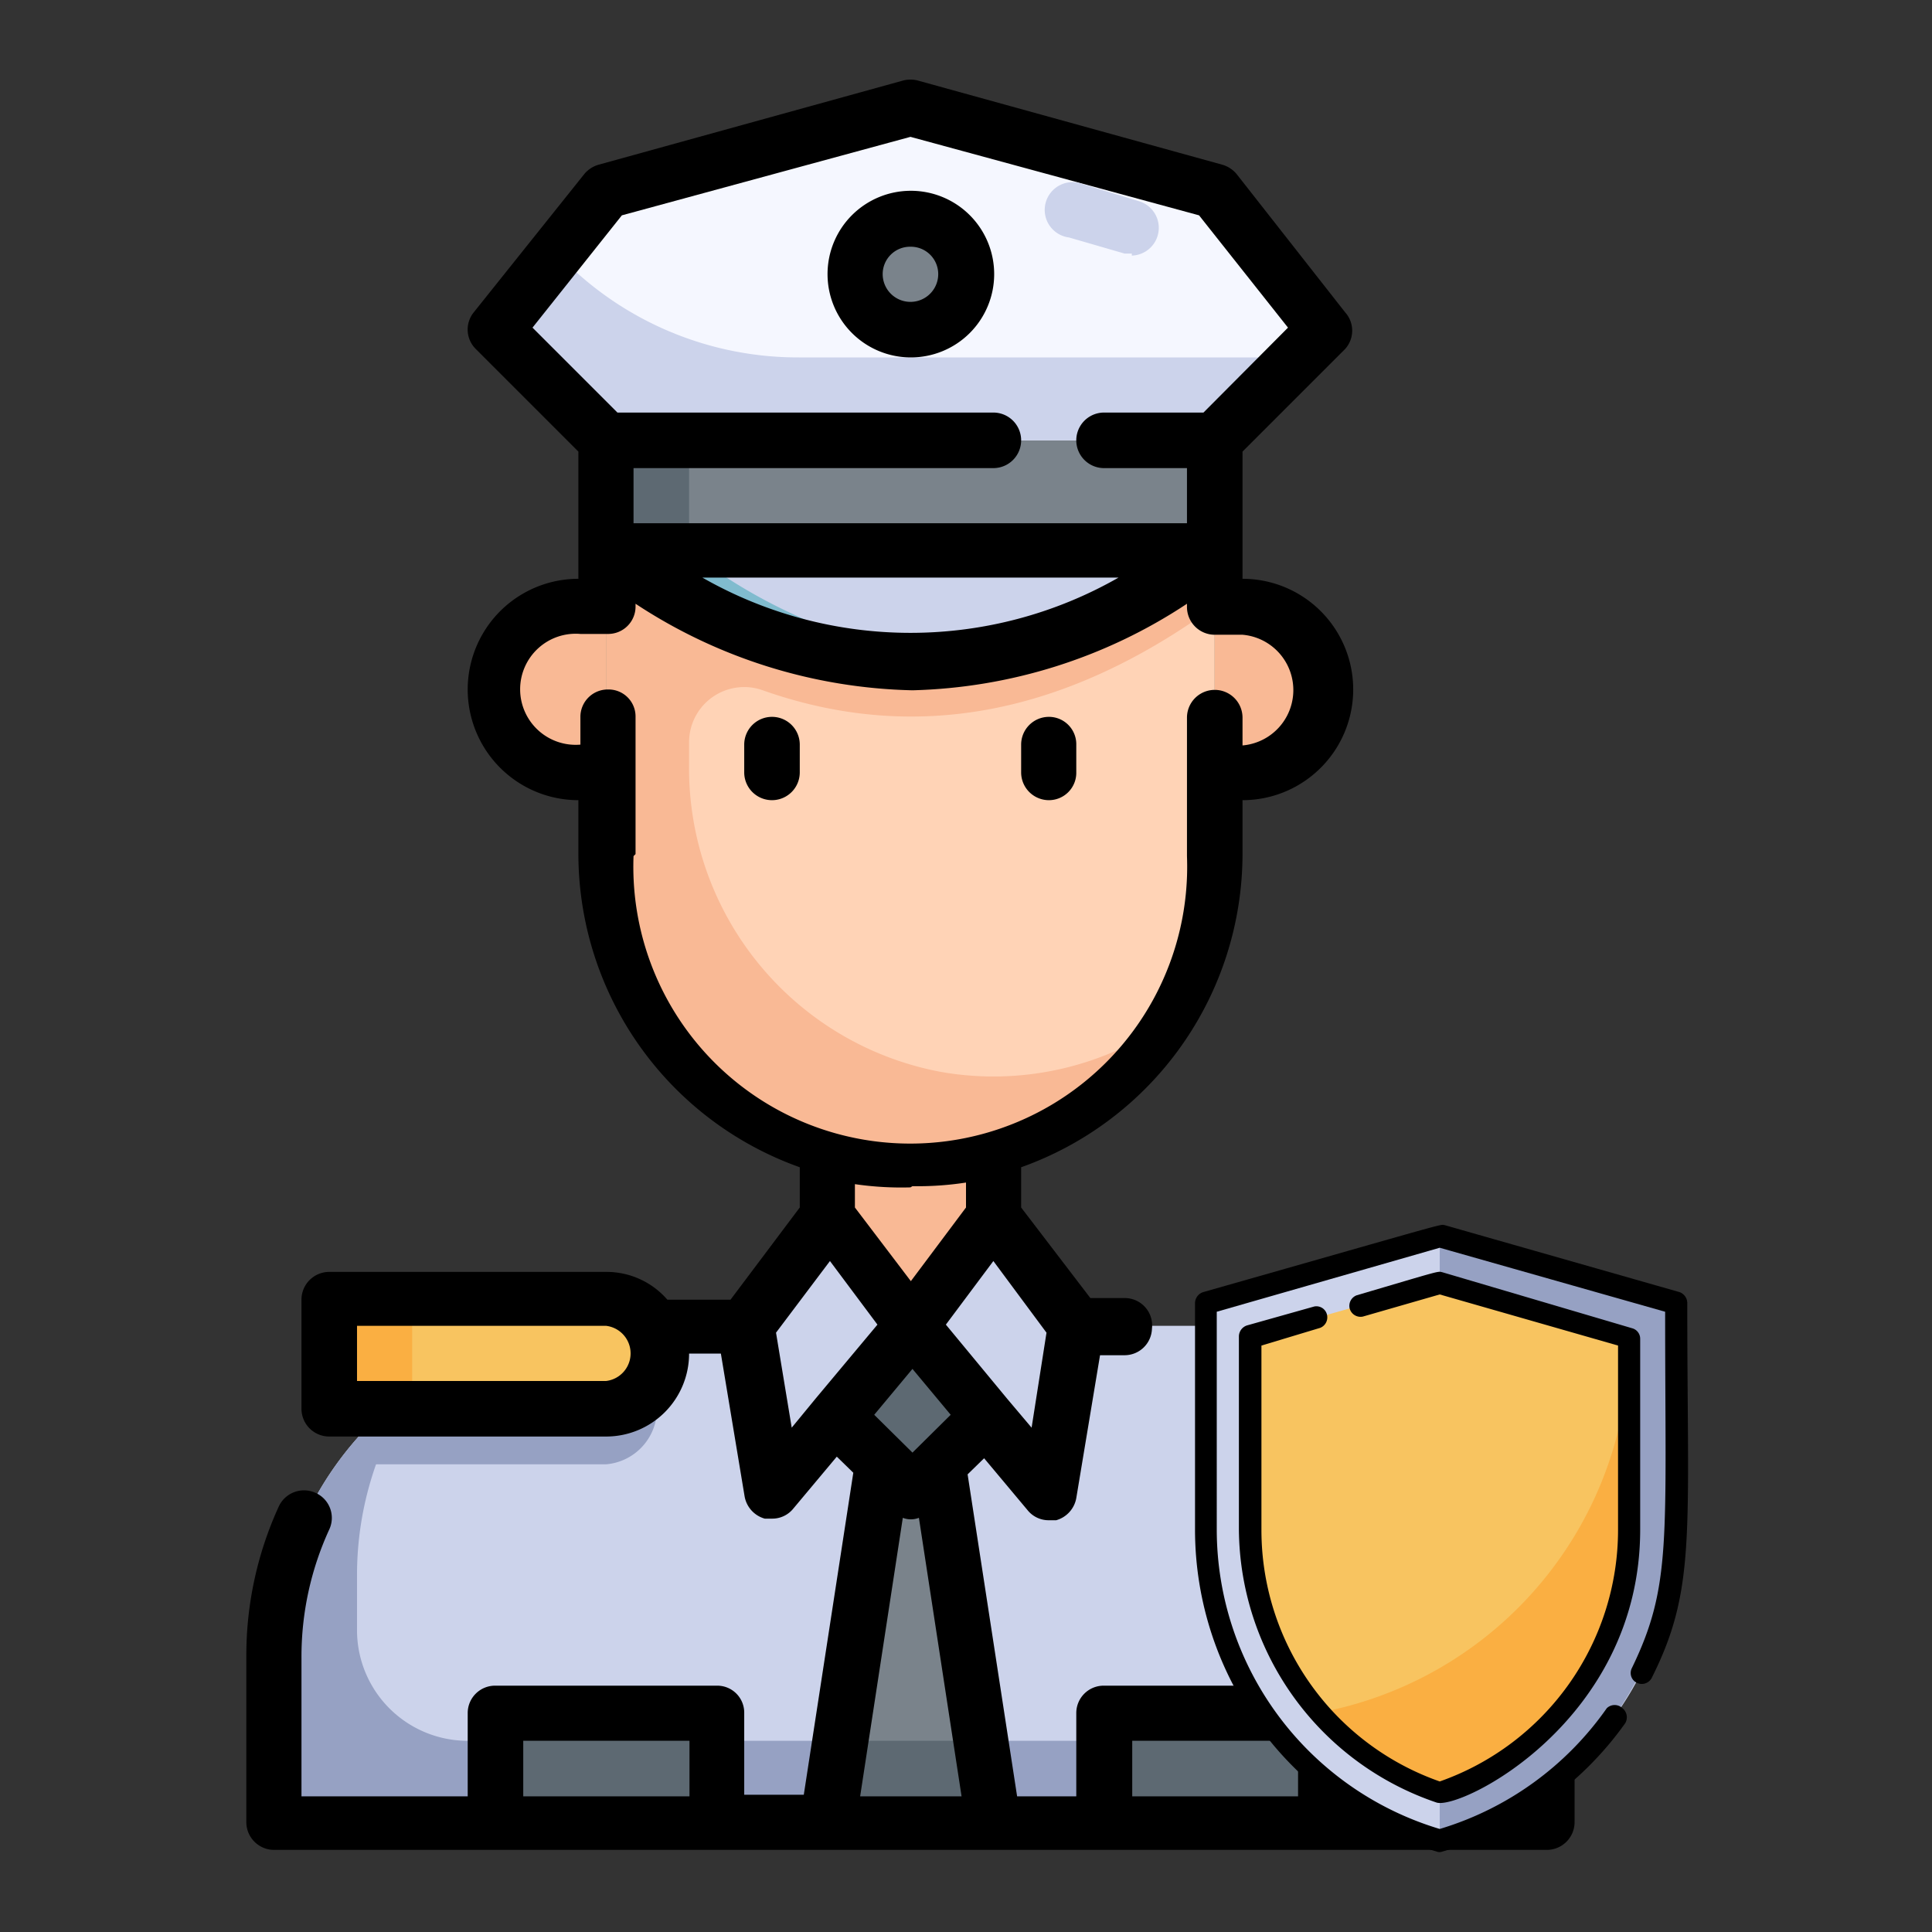 <svg xmlns="http://www.w3.org/2000/svg" viewBox="0 0 48 48"><rect x="0" y="0" width="48" height="48" fill="#333333" stroke="none"/><defs><style>.cls-1{fill:none;}.cls-2{fill:#ccd3eb;}.cls-3{fill:#96a1c3;}.cls-4{fill:#7a838b;}.cls-5{fill:#5d6972;}.cls-6{fill:#f8c460;}.cls-7{fill:#f9b995;}.cls-8{fill:#ffd3b6;}.cls-9{fill:#80bbce;}.cls-10{fill:#f5f7ff;}.cls-11{fill:#faaf42;}</style></defs><g id="Layer_2" data-name="Layer 2"><g id="Layer_1-2" data-name="Layer 1"><rect class="cls-1" width="48" height="48"/><g id="Layer_31" data-name="Layer 31"><path class="cls-2" d="M15.06,32.94H30.18a8.25,8.25,0,0,1,8.25,8.25v4.12H6.81V41.19A8.25,8.25,0,0,1,15.06,32.94Z"/><path class="cls-3" d="M11.62,43.25A2.75,2.75,0,0,1,8.87,40.5V39.13a8.24,8.24,0,0,1,1.48-4.71,8.24,8.24,0,0,0-3.54,6.77v4.12H38.43V43.25Z"/><path class="cls-3" d="M15.06,36.38a1.38,1.38,0,0,0,0-2.75h-3.3a8.19,8.19,0,0,0-3.39,2.75Z"/><path class="cls-4" d="M21.93,36.38l-1.37,8.93h4.12l-1.37-8.93Z"/><path class="cls-5" d="M20.87,43.25l-.31,2.06h4.12l-.32-2.06Z"/><path class="cls-6" d="M8.18,32.25h6.88a1.38,1.38,0,0,1,0,2.75H8.18V32.25Z"/><path class="cls-4" d="M12.31,42.56h5.5v2.75h-5.5Z"/><path class="cls-5" d="M12.31,43.25h5.5v2.06h-5.5Z"/><path class="cls-4" d="M32.93,45.31h-5.5V42.56h5.5Z"/><path class="cls-5" d="M27.43,43.25h5.5v2.06h-5.5Z"/><path class="cls-7" d="M20.56,27.44h4.12v5.5H20.56Z"/><path class="cls-8" d="M15.06,13.69H30.18v7.56a7.56,7.56,0,1,1-15.12,0V13.69Z"/><path class="cls-7" d="M30.18,15.06V13.69H15.06V21a7.72,7.72,0,0,0,7.28,7.8,7.59,7.59,0,0,0,6.56-3.34,7.56,7.56,0,0,1-5.53,1.17A7.67,7.67,0,0,1,17.12,19v-.56a1.37,1.37,0,0,1,1.38-1.37,1.33,1.33,0,0,1,.45.08Q24.58,19.14,30.18,15.06Z"/><path class="cls-2" d="M30.18,10.94H15.06v2.75q7.56,5.49,15.12,0Z"/><path class="cls-9" d="M17.12,13.69V10.94H15.06v2.75a12.33,12.33,0,0,0,8.59,2.69A13.29,13.29,0,0,1,17.12,13.69Z"/><path class="cls-7" d="M14.37,15.06h.69v4.13h-.69a2.07,2.07,0,0,1,0-4.13Z"/><path class="cls-7" d="M30.87,19.19h-.69V15.06h.69a2.07,2.07,0,0,1,0,4.13Z"/><path class="cls-5" d="M20.55,35l2.06-2.06L24.68,35l-2.07,2.06Z"/><path class="cls-4" d="M15.06,10.94H30.18v2.75H15.06Z"/><path class="cls-5" d="M15.06,10.94h2.06v2.75H15.06Z"/><path class="cls-10" d="M30.18,4.75,22.62,2.69,15.06,4.75,12.31,8.19l2.75,2.75H30.18l2.75-2.75Z"/><path class="cls-2" d="M31.56,8.88H19.85A8.22,8.22,0,0,1,14,6.46l-.18-.18L12.31,8.19l2.75,2.75H30.18l2.75-2.75-.3-.38Z"/><circle class="cls-4" cx="22.62" cy="6.81" r="1.37"/><path class="cls-2" d="M20.56,30.19l-2.07,2.75.69,4.12,3.44-4.12Z"/><path class="cls-2" d="M24.68,30.19l2.06,2.75-.68,4.12-3.44-4.12Z"/><path class="cls-11" d="M8.18,32.25h2.06V35H8.18Z"/><path d="M27.94,32.25h-.85L25.37,30V29a8.27,8.27,0,0,0,5.5-7.77V19.88a2.75,2.75,0,0,0,0-5.5V11.22l2.55-2.55a.68.68,0,0,0,0-.91L30.72,4.32a.72.72,0,0,0-.36-.23L22.8,2a.73.73,0,0,0-.36,0L14.88,4.09a.72.72,0,0,0-.36.23L11.77,7.76a.68.68,0,0,0,.05.91l2.55,2.55v3.16a2.75,2.75,0,1,0,0,5.5v1.37A8.27,8.27,0,0,0,19.87,29V30l-1.72,2.29H16.58a2,2,0,0,0-1.52-.69H8.18a.69.69,0,0,0-.69.69V35a.69.69,0,0,0,.69.69h6.88a2.06,2.06,0,0,0,2.06-2.06h.79l.59,3.55a.7.7,0,0,0,.5.55l.18,0a.67.67,0,0,0,.53-.25l1.08-1.29.41.4-1.23,8H18.49V42.56a.67.67,0,0,0-.68-.68h-5.5a.68.68,0,0,0-.69.68v2.07H7.49V41.19A7.57,7.57,0,0,1,8.18,38a.68.68,0,0,0-.34-.91.69.69,0,0,0-.91.33,8.88,8.88,0,0,0-.81,3.73v4.12a.69.69,0,0,0,.69.69H38.43a.69.69,0,0,0,.69-.69V41.19a8.88,8.88,0,0,0-.81-3.73.7.7,0,0,0-.91-.34.69.69,0,0,0-.34.92,7.41,7.41,0,0,1,.68,3.15v3.44H33.62V42.56a.68.68,0,0,0-.69-.68h-5.5a.68.68,0,0,0-.69.68v2.07H25.27l-1.23-8,.41-.4,1.08,1.29a.67.67,0,0,0,.53.25l.18,0a.7.7,0,0,0,.5-.55l.59-3.55h.61a.68.68,0,0,0,.68-.66h0A.68.68,0,0,0,27.94,32.25ZM15.06,34.31H8.87V32.94h6.19a.69.69,0,0,1,0,1.37Zm10.57,1.16-.6-.71v0L23.5,32.91l1.18-1.58L26,33.11ZM15.45,5.35,22.62,3.4l7.17,1.95L32,8.14,29.9,10.25H27.43a.69.69,0,1,0,0,1.38h2.06V13H15.74V11.63h8.94a.69.69,0,1,0,0-1.38H15.34L13.23,8.14Zm12.34,9a10.42,10.42,0,0,1-10.34,0Zm-12,6.87V17.81a.67.67,0,0,0-.68-.68.68.68,0,0,0-.69.68v.69a1.38,1.38,0,1,1,0-2.75h.69a.68.68,0,0,0,.68-.69V15a13,13,0,0,0,6.88,2.15A12.93,12.93,0,0,0,29.49,15v.08a.69.69,0,0,0,.69.69h.69a1.38,1.38,0,0,1,0,2.75v-.69a.69.69,0,0,0-1.38,0v3.44a6.88,6.88,0,1,1-13.75,0Zm6.88,8.25A7.84,7.84,0,0,0,24,29.38V30l-1.37,1.83L21.24,30v-.58A8,8,0,0,0,22.62,29.5Zm-3,6-.39-2.36,1.34-1.78,1.18,1.58-1.53,1.83v0Zm3-1.46.95,1.14-.95.94-.95-.94ZM13,44.63V43.25h4.13v1.38Zm8.37,0,1.06-6.92a.55.55,0,0,0,.4,0l1.06,6.92Zm6.76,0V43.25h4.12v1.38Z"/><path d="M22.62,8.88a2.07,2.07,0,1,0-2.06-2.07A2.07,2.07,0,0,0,22.62,8.88Zm0-2.75a.68.68,0,0,1,.69.68.69.69,0,1,1-1.38,0A.68.68,0,0,1,22.62,6.13Z"/><path d="M19.18,17.81a.69.69,0,0,0-.69.69v.69a.69.69,0,0,0,1.38,0V18.5A.69.69,0,0,0,19.18,17.81Z"/><path d="M26.06,19.88a.68.68,0,0,0,.68-.69V18.5a.68.68,0,0,0-.68-.69.69.69,0,0,0-.69.69v.69A.69.69,0,0,0,26.06,19.88Z"/><path class="cls-2" d="M28.12,6.3l-.18,0L26.56,5.9a.69.69,0,1,1,.33-1.33h0L28.3,5a.69.69,0,0,1-.18,1.35Z"/></g><g id="Shield"><path class="cls-2" d="M35.77,45.67A8,8,0,0,1,30,38V32.38l5.82-1.66,5.81,1.66V38A8,8,0,0,1,35.77,45.67Z"/><path class="cls-3" d="M35.77,30.72l5.81,1.66V38a8,8,0,0,1-5.81,7.71S35.77,46.14,35.77,30.72Z"/><path class="cls-6" d="M40.48,33.21V38a6.94,6.94,0,0,1-4.71,6.55A6.93,6.93,0,0,1,31.06,38V33.21l4.71-1.34Z"/><path class="cls-11" d="M40.48,33.21V38a6.94,6.94,0,0,1-4.71,6.55,6.78,6.78,0,0,1-3-2A9.43,9.43,0,0,0,40.48,33.21Z"/><path d="M35.69,46a8.33,8.33,0,0,1-6-8V32.38a.29.29,0,0,1,.21-.28c6.33-1.8,5.85-1.68,6-1.66l5.82,1.66a.29.29,0,0,1,.2.28c0,5.72.23,7.1-.89,9.32a.28.28,0,0,1-.38.1.27.27,0,0,1-.11-.35c1-2.06.83-3.17.83-8.86L35.77,31l-5.54,1.59V38a7.77,7.77,0,0,0,5.54,7.44,7.8,7.8,0,0,0,4.15-3,.28.28,0,0,1,.39,0,.29.29,0,0,1,.07.37A8.31,8.31,0,0,1,35.84,46,.2.2,0,0,1,35.69,46Z"/><path d="M35.68,44.78A7.22,7.22,0,0,1,30.78,38V33.21a.29.29,0,0,1,.2-.28l1.67-.47a.27.27,0,0,1,.32.21.28.28,0,0,1-.17.32l-1.46.44V38a6.62,6.62,0,0,0,4.43,6.26A6.63,6.63,0,0,0,40.2,38V33.43l-4.43-1.27-1.91.55a.28.28,0,0,1-.33-.21.28.28,0,0,1,.18-.32c2.14-.63,2-.6,2.13-.57L40.55,33a.27.27,0,0,1,.2.26V38C40.75,42.78,36.24,45,35.68,44.78Z"/></g></g></g></svg>